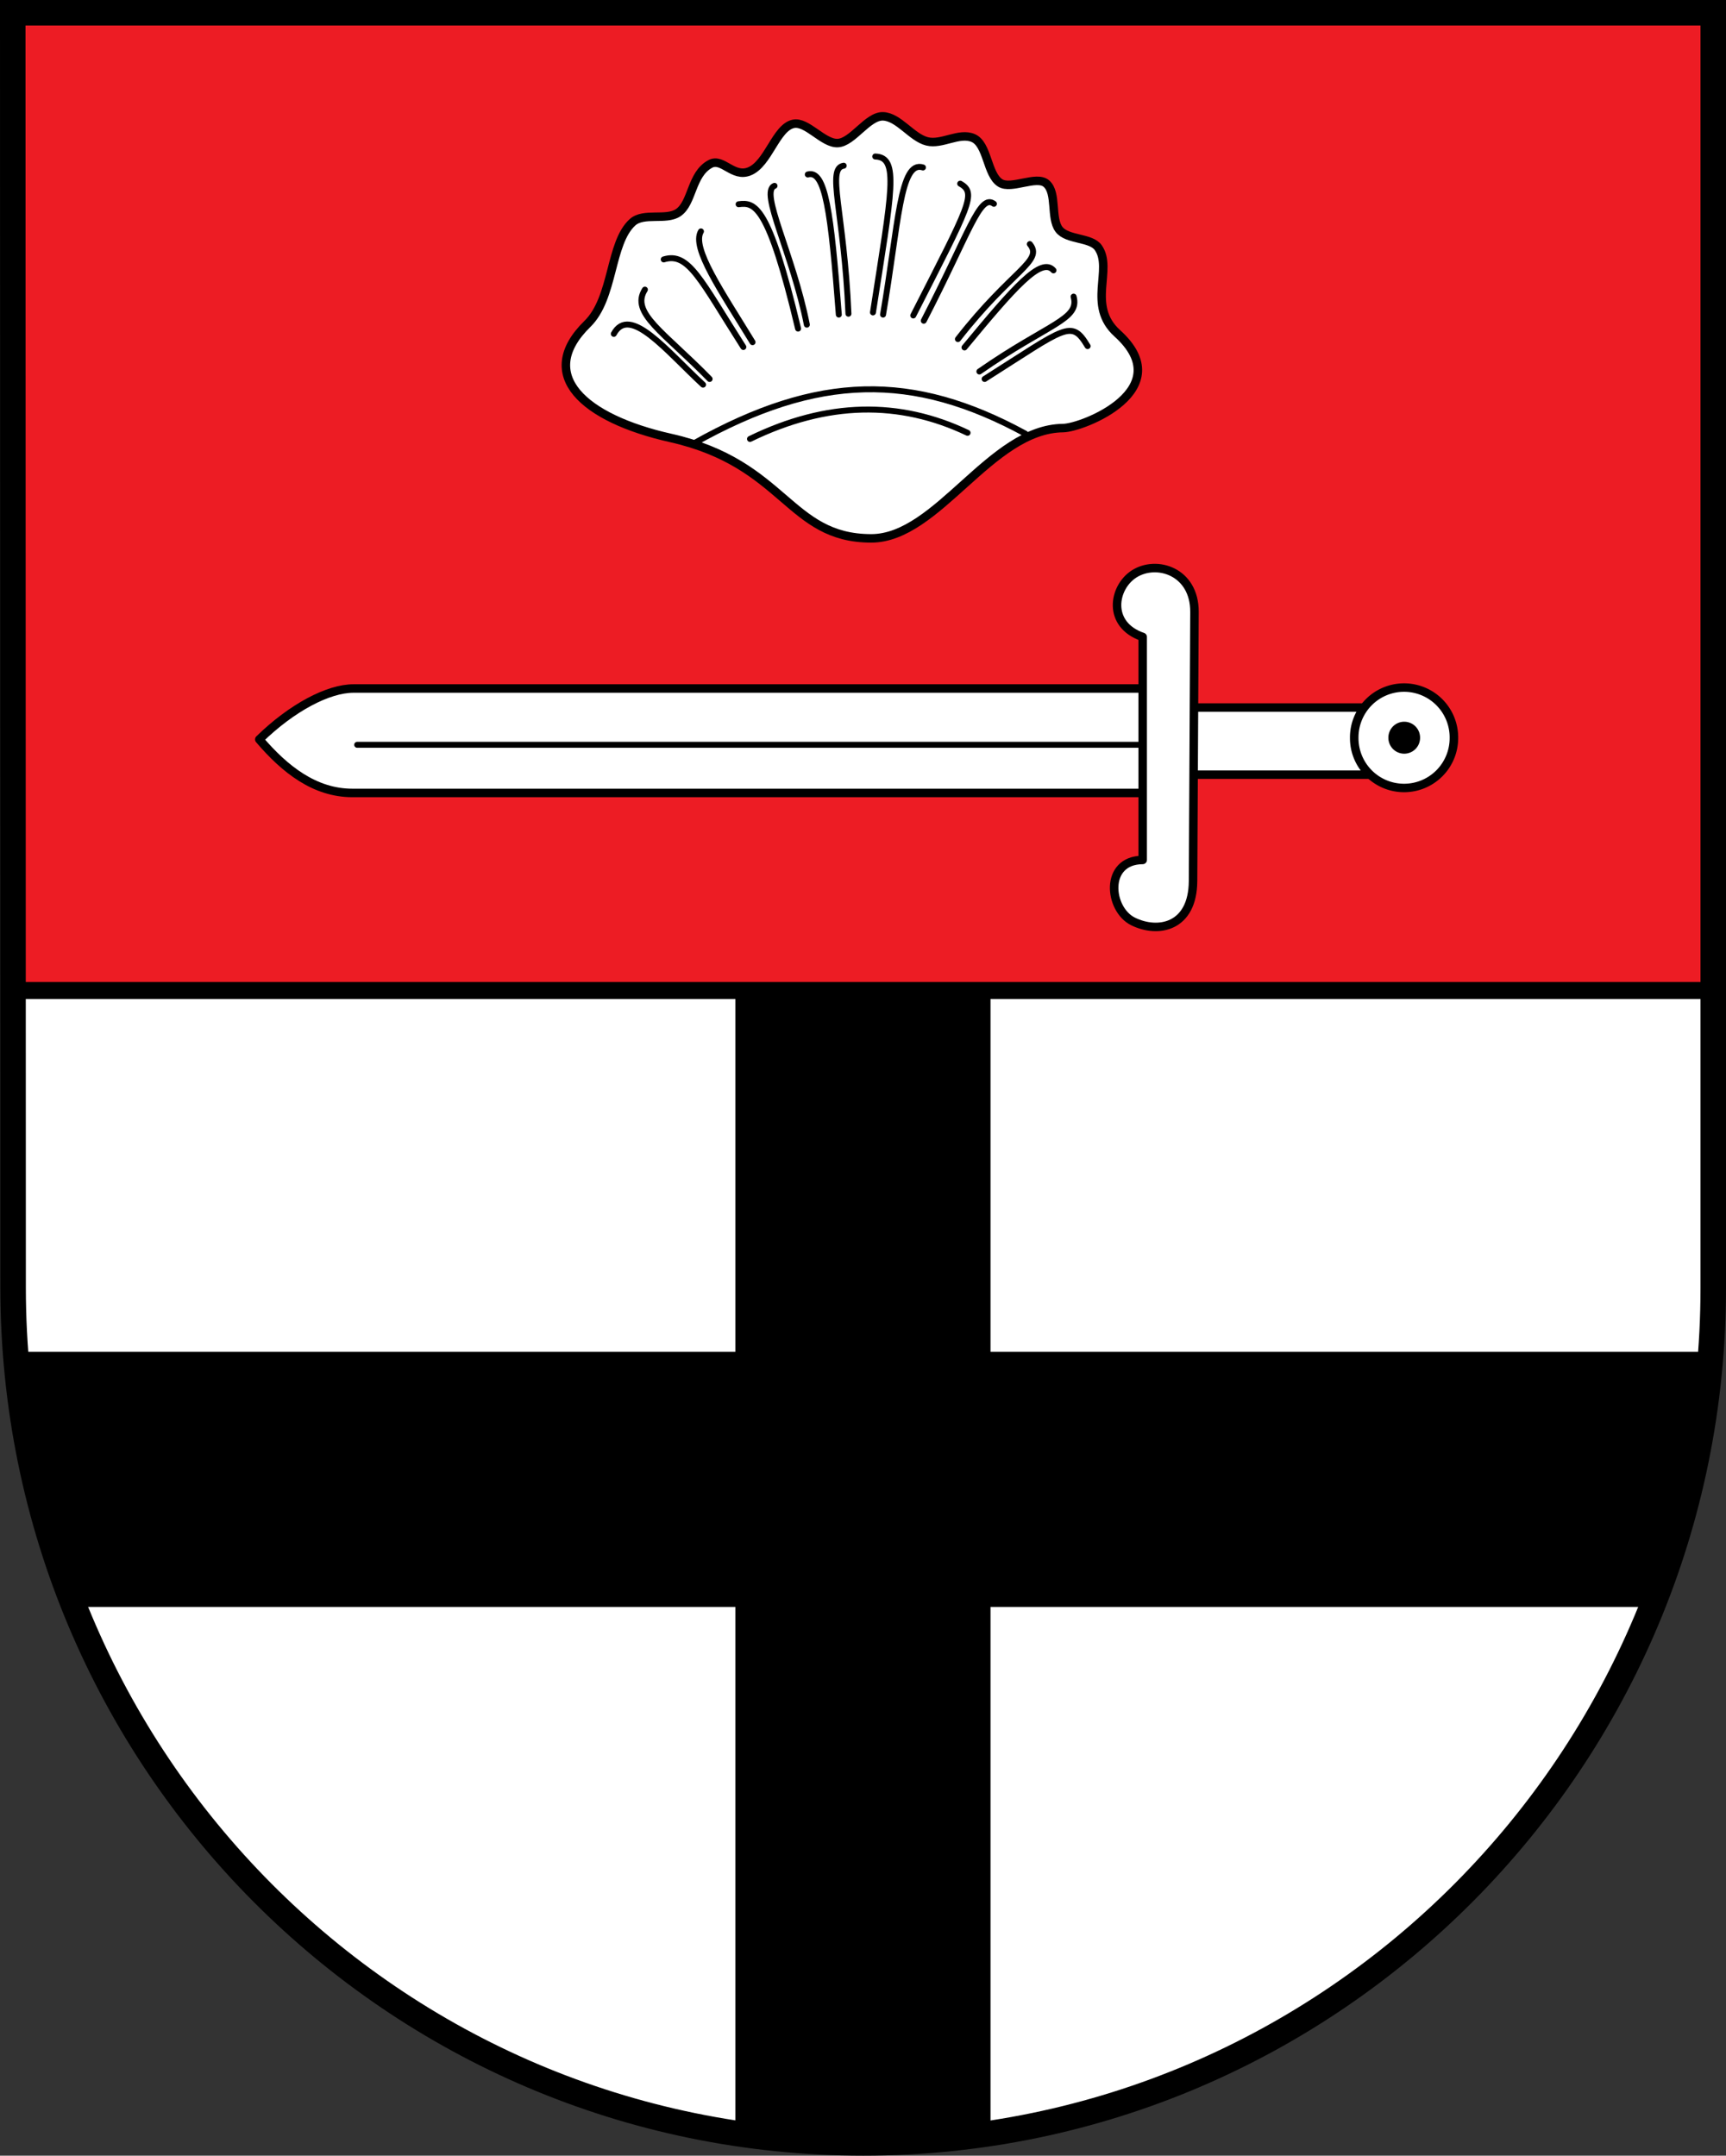 <?xml version="1.0" encoding="UTF-8" standalone="no"?>
<!-- Created with Inkscape (http://www.inkscape.org/) -->
<svg
   xmlns:dc="http://purl.org/dc/elements/1.1/"
   xmlns:cc="http://creativecommons.org/ns#"
   xmlns:rdf="http://www.w3.org/1999/02/22-rdf-syntax-ns#"
   xmlns:svg="http://www.w3.org/2000/svg"
   xmlns="http://www.w3.org/2000/svg"
   xmlns:sodipodi="http://sodipodi.sourceforge.net/DTD/sodipodi-0.dtd"
   xmlns:inkscape="http://www.inkscape.org/namespaces/inkscape"
   width="719.261"
   height="898.36"
   id="svg3326"
   sodipodi:version="0.32"
   inkscape:version="0.46"
   version="1.0"
   sodipodi:docname="Wappen Römershagen (fertig).svg"
   inkscape:output_extension="org.inkscape.output.svg.inkscape">
  <rect width="100%" height="100%" fill="#333333" stroke="none"/>
  <defs
     id="defs3328">
    <inkscape:perspective
       sodipodi:type="inkscape:persp3d"
       inkscape:vp_x="0 : 526.18109 : 1"
       inkscape:vp_y="0 : 1000 : 0"
       inkscape:vp_z="744.09448 : 526.18109 : 1"
       inkscape:persp3d-origin="372.04724 : 350.78739 : 1"
       id="perspective3334" />
  </defs>
  <sodipodi:namedview
     id="base"
     pagecolor="#ffffff"
     bordercolor="#666666"
     borderopacity="1.0"
     inkscape:pageopacity="0.0"
     inkscape:pageshadow="2"
     inkscape:zoom="0.35"
     inkscape:cx="350"
     inkscape:cy="520"
     inkscape:document-units="px"
     inkscape:current-layer="layer1"
     showgrid="false"
     inkscape:window-width="640"
     inkscape:window-height="675"
     inkscape:window-x="198"
     inkscape:window-y="198" />
  <g
     inkscape:label="Ebene 1"
     inkscape:groupmode="layer"
     id="layer1"
     transform="translate(9.63,-83.182)">
    <g
       id="g3366">
      <path
         id="path2496"
         d="M -4.346,495.977 L -4.169,619.993 C -3.993,816.93 154.675,976.227 350.177,976.227 C 545.678,976.227 704.315,816.271 704.315,619.993 L 704.315,495.977"
         style="fill:#ffffff;fill-opacity:1;fill-rule:nonzero;stroke:none;stroke-width:10.63;stroke-linecap:square;stroke-linejoin:miter;stroke-miterlimit:4;stroke-dasharray:none;stroke-opacity:1;display:inline" />
      <path
         id="path3264"
         d="M 704.315,495.977 L 704.315,88.497 L -4.315,88.497 L -4.346,495.977"
         style="fill:#ed1c24;fill-opacity:1;fill-rule:nonzero;stroke:none;stroke-width:10.63;stroke-linecap:square;stroke-linejoin:miter;stroke-miterlimit:4;stroke-dasharray:none;stroke-opacity:1;display:inline" />
      <path
         sodipodi:nodetypes="ccccccccccccc"
         id="path3272"
         d="M 296.835,495.977 L 296.835,646.568 L -3.637,646.568 C 0.829,682.001 8.263,717.434 21.166,752.867 L 296.835,752.867 L 296.835,971.489 C 331.242,975.594 366.614,975.836 403.134,971.489 L 403.134,752.867 L 678.095,752.867 C 693.119,713.997 700.18,679.108 702.544,646.568 L 403.134,646.568 L 403.134,495.977 L 296.835,495.977 z"
         style="fill:#000000;fill-rule:evenodd;stroke:none;stroke-width:3.543;stroke-linecap:butt;stroke-linejoin:miter;stroke-miterlimit:4;stroke-dasharray:none;stroke-opacity:1;display:inline" />
      <path
         sodipodi:nodetypes="csccsc"
         id="path3274"
         d="M 98.424,391.326 C 112.108,377.976 127.226,370.115 137.631,370.115 L 473.335,370.115 L 473.895,413.641 L 137.217,413.641 C 121.561,413.641 109.097,403.864 98.424,391.326 z"
         style="fill:#ffffff;fill-rule:evenodd;stroke:#000000;stroke-width:3.543;stroke-linecap:butt;stroke-linejoin:round;stroke-miterlimit:4;stroke-dasharray:none;stroke-opacity:1;display:inline" />
      <path
         sodipodi:nodetypes="ccccc"
         id="path3276"
         d="M 482.384,378.045 L 567.184,378.045 L 566.788,406.023 L 483.176,406.023 L 482.384,378.045 z"
         style="fill:#ffffff;fill-rule:evenodd;stroke:#000000;stroke-width:3.543;stroke-linecap:butt;stroke-linejoin:miter;stroke-miterlimit:4;stroke-dasharray:none;stroke-opacity:1;display:inline" />
      <path
         transform="matrix(0.896,0,0,0.889,37.746,69.471)"
         d="M 623.326,361.275 A 23.182,23.38 0 1 1 576.963,361.275 A 23.182,23.38 0 1 1 623.326,361.275 z"
         sodipodi:ry="23.379671"
         sodipodi:rx="23.181538"
         sodipodi:cy="361.27496"
         sodipodi:cx="600.14429"
         id="path3280"
         style="opacity:1;fill:#ffffff;fill-opacity:1;fill-rule:nonzero;stroke:#000000;stroke-width:3.97;stroke-linecap:round;stroke-linejoin:round;stroke-miterlimit:4;stroke-dasharray:none;stroke-dashoffset:0;stroke-opacity:1;display:inline"
         sodipodi:type="arc" />
      <path
         sodipodi:nodetypes="cc"
         id="path3278"
         d="M 139.217,393.572 L 472.873,393.572"
         style="fill:none;fill-rule:evenodd;stroke:#000000;stroke-width:2.48;stroke-linecap:round;stroke-linejoin:miter;stroke-miterlimit:4;stroke-dasharray:none;stroke-opacity:1;display:inline" />
      <path
         sodipodi:type="arc"
         style="opacity:1;fill:#000000;fill-opacity:1;fill-rule:nonzero;stroke:none;stroke-width:2.613;stroke-linecap:round;stroke-linejoin:round;stroke-miterlimit:4;stroke-dasharray:none;stroke-dashoffset:0;stroke-opacity:1;display:inline"
         id="path3282"
         sodipodi:cx="600.14429"
         sodipodi:cy="361.27496"
         sodipodi:rx="23.181538"
         sodipodi:ry="23.379671"
         d="M 623.326,361.275 A 23.182,23.38 0 1 1 576.963,361.275 A 23.182,23.38 0 1 1 623.326,361.275 z"
         transform="matrix(0.285,0,0,0.283,404.501,288.379)" />
      <path
         sodipodi:nodetypes="cssccss"
         id="path3284"
         d="M 488.129,338.219 L 487.535,450.362 C 487.433,469.603 472.982,472.366 462.502,467.167 C 452.406,462.159 450.372,441.661 466.549,441.559 L 466.549,348.629 C 451.661,343.514 454.181,328.098 462.878,322.432 C 472.231,316.339 488.219,321.245 488.129,338.219 z"
         style="fill:#ffffff;fill-rule:evenodd;stroke:#000000;stroke-width:3.543;stroke-linecap:butt;stroke-linejoin:round;stroke-miterlimit:4;stroke-dasharray:none;stroke-opacity:1;display:inline" />
      <path
         sodipodi:nodetypes="cssssssssssssssssss"
         id="path3286"
         d="M 235.163,218.161 C 246.249,207.32 244.388,184.448 253.961,175.809 C 258.599,171.624 267.852,175.204 272.936,171.85 C 279.018,167.839 278.314,155.718 286.412,151.484 C 291.448,148.851 295.832,157.316 302.597,154.628 C 310.539,151.473 313.657,136.399 320.965,134.805 C 326.595,133.576 333.366,143.014 339.399,142.81 C 345.684,142.597 351.929,131.404 358.389,131.666 C 364.912,131.93 370.302,140.5 376.697,142.099 C 382.874,143.645 390.063,138.181 395.927,140.709 C 401.975,143.316 401.641,155.893 407.151,159.406 C 411.772,162.353 422.333,156.1 426.441,159.712 C 430.917,163.646 428.098,174.084 431.685,178.789 C 435.11,183.282 444.97,182.029 448.034,186.394 C 454.336,195.371 443.15,210.509 455.962,222.084 C 481.898,245.516 441.558,261.501 433.373,261.583 C 403.08,261.885 381.178,307.562 353.408,307.545 C 318.869,307.524 317.667,276.444 269.833,265.693 C 233.576,257.544 213.427,239.416 235.163,218.161 z"
         style="fill:#ffffff;fill-rule:evenodd;stroke:#000000;stroke-width:3.543;stroke-linecap:butt;stroke-linejoin:miter;stroke-miterlimit:4;stroke-dasharray:none;stroke-opacity:1;display:inline" />
      <path
         style="fill:none;fill-rule:evenodd;stroke:#000000;stroke-width:2.48;stroke-linecap:round;stroke-linejoin:miter;stroke-miterlimit:4;stroke-dasharray:none;stroke-opacity:1;display:inline"
         d="M 302.91,266.111 C 335.112,250.396 365.262,250.075 393.571,263.556"
         id="path3290"
         sodipodi:nodetypes="cc" />
      <path
         sodipodi:nodetypes="cc"
         id="path3292"
         d="M 279.552,267.936 C 331.438,238.805 370.897,238.436 417.659,263.921"
         style="fill:none;fill-rule:evenodd;stroke:#000000;stroke-width:2.48;stroke-linecap:round;stroke-linejoin:miter;stroke-miterlimit:4;stroke-dasharray:none;stroke-opacity:1;display:inline" />
      <path
         sodipodi:nodetypes="cc"
         id="path3294"
         d="M 246.157,222.315 C 252.794,210.04 268.234,229.537 283.351,243.483"
         style="fill:none;fill-rule:evenodd;stroke:#000000;stroke-width:2.48;stroke-linecap:round;stroke-linejoin:miter;stroke-miterlimit:4;stroke-dasharray:none;stroke-opacity:1;display:inline" />
      <path
         style="fill:none;fill-rule:evenodd;stroke:#000000;stroke-width:2.48;stroke-linecap:round;stroke-linejoin:miter;stroke-miterlimit:4;stroke-dasharray:none;stroke-opacity:1;display:inline"
         d="M 259.114,203.884 C 252.977,213.617 267.031,221.594 286.088,241.11"
         id="path3296"
         sodipodi:nodetypes="cc" />
      <path
         sodipodi:nodetypes="cc"
         id="path3298"
         d="M 282.472,179.613 C 278.398,186.49 291.1,204.678 303.971,225.782"
         style="fill:none;fill-rule:evenodd;stroke:#000000;stroke-width:2.48;stroke-linecap:round;stroke-linejoin:miter;stroke-miterlimit:4;stroke-dasharray:none;stroke-opacity:1;display:inline" />
      <path
         style="fill:none;fill-rule:evenodd;stroke:#000000;stroke-width:2.48;stroke-linecap:round;stroke-linejoin:miter;stroke-miterlimit:4;stroke-dasharray:none;stroke-opacity:1;display:inline"
         d="M 266.961,191.292 C 277.354,188.103 282.265,199.838 300.139,227.789"
         id="path3300"
         sodipodi:nodetypes="cc" />
      <path
         sodipodi:nodetypes="cc"
         id="path3302"
         d="M 298.165,168.299 C 304.866,167.429 310.639,168.292 322.95,220.125"
         style="fill:none;fill-rule:evenodd;stroke:#000000;stroke-width:2.48;stroke-linecap:round;stroke-linejoin:miter;stroke-miterlimit:4;stroke-dasharray:none;stroke-opacity:1;display:inline" />
      <path
         style="fill:none;fill-rule:evenodd;stroke:#000000;stroke-width:2.48;stroke-linecap:round;stroke-linejoin:miter;stroke-miterlimit:4;stroke-dasharray:none;stroke-opacity:1;display:inline"
         d="M 313.129,160.635 C 306.711,163.041 320.806,189.074 326.599,218.482"
         id="path3304"
         sodipodi:nodetypes="cc" />
      <path
         sodipodi:nodetypes="cc"
         id="path3306"
         d="M 326.998,155.89 C 334.297,153.883 336.636,171.219 339.921,214.285"
         style="fill:none;fill-rule:evenodd;stroke:#000000;stroke-width:2.48;stroke-linecap:round;stroke-linejoin:miter;stroke-miterlimit:4;stroke-dasharray:none;stroke-opacity:1;display:inline" />
      <path
         style="fill:none;fill-rule:evenodd;stroke:#000000;stroke-width:2.48;stroke-linecap:round;stroke-linejoin:miter;stroke-miterlimit:4;stroke-dasharray:none;stroke-opacity:1;display:inline"
         d="M 341.962,152.241 C 334.662,153.336 342.11,171.401 343.935,213.92"
         id="path3308"
         sodipodi:nodetypes="cc" />
      <path
         sodipodi:nodetypes="cc"
         id="path3310"
         d="M 355.101,148.408 C 365.128,148.763 362.07,162.471 354.154,213.373"
         style="fill:none;fill-rule:evenodd;stroke:#000000;stroke-width:2.48;stroke-linecap:round;stroke-linejoin:miter;stroke-miterlimit:4;stroke-dasharray:none;stroke-opacity:1;display:inline" />
      <path
         style="fill:none;fill-rule:evenodd;stroke:#000000;stroke-width:2.48;stroke-linecap:round;stroke-linejoin:miter;stroke-miterlimit:4;stroke-dasharray:none;stroke-opacity:1;display:inline"
         d="M 374.991,152.971 C 365.384,149.83 364.805,176.731 358.352,214.285"
         id="path3312"
         sodipodi:nodetypes="cc" />
      <path
         sodipodi:nodetypes="cc"
         id="path3314"
         d="M 390.502,159.722 C 397.496,163.68 394.481,168.456 370.943,214.65"
         style="fill:none;fill-rule:evenodd;stroke:#000000;stroke-width:2.48;stroke-linecap:round;stroke-linejoin:miter;stroke-miterlimit:4;stroke-dasharray:none;stroke-opacity:1;display:inline" />
      <path
         style="fill:none;fill-rule:evenodd;stroke:#000000;stroke-width:2.48;stroke-linecap:round;stroke-linejoin:miter;stroke-miterlimit:4;stroke-dasharray:none;stroke-opacity:1;display:inline"
         d="M 404.554,168.117 C 398.657,163.75 394.3,180.109 375.323,216.84"
         id="path3316"
         sodipodi:nodetypes="cc" />
      <path
         sodipodi:nodetypes="cc"
         id="path3318"
         d="M 419.517,184.905 C 425.357,192.022 412.002,195.672 389.556,224.504"
         style="fill:none;fill-rule:evenodd;stroke:#000000;stroke-width:2.48;stroke-linecap:round;stroke-linejoin:miter;stroke-miterlimit:4;stroke-dasharray:none;stroke-opacity:1;display:inline" />
      <path
         style="fill:none;fill-rule:evenodd;stroke:#000000;stroke-width:2.48;stroke-linecap:round;stroke-linejoin:miter;stroke-miterlimit:4;stroke-dasharray:none;stroke-opacity:1;display:inline"
         d="M 429.372,195.854 C 424.283,190.019 413.011,202.918 392.294,227.972"
         id="path3320"
         sodipodi:nodetypes="cc" />
      <path
         sodipodi:nodetypes="cc"
         id="path3322"
         d="M 443.605,227.424 C 436.813,216.064 434.675,219.562 400.688,241.11"
         style="fill:none;fill-rule:evenodd;stroke:#000000;stroke-width:2.48;stroke-linecap:round;stroke-linejoin:miter;stroke-miterlimit:4;stroke-dasharray:none;stroke-opacity:1;display:inline" />
      <path
         style="fill:none;fill-rule:evenodd;stroke:#000000;stroke-width:2.48;stroke-linecap:round;stroke-linejoin:miter;stroke-miterlimit:4;stroke-dasharray:none;stroke-opacity:1;display:inline"
         d="M 437.766,206.803 C 440.4,216.376 427.466,217.855 398.498,238.008"
         id="path3324"
         sodipodi:nodetypes="cc" />
      <path
         id="path3185"
         style="fill:none;fill-opacity:1;fill-rule:nonzero;stroke:#000000;stroke-width:10.63;stroke-linecap:square;stroke-linejoin:miter;stroke-miterlimit:4;stroke-dasharray:none;stroke-opacity:1;display:inline"
         d="M 704.315,619.993 L 704.315,88.497 L -4.315,88.497 L -4.169,619.993 C -3.993,816.93 154.675,976.227 350.177,976.227 C 545.678,976.227 704.315,816.271 704.315,619.993 z"
         sodipodi:nodetypes="ccccsc" />
      <path
         id="path2498"
         d="M -4.346,495.977 L 704.315,495.977"
         style="fill:none;fill-rule:evenodd;stroke:#000000;stroke-width:7.087;stroke-linecap:butt;stroke-linejoin:miter;stroke-miterlimit:4;stroke-dasharray:none;stroke-opacity:1;display:inline" />
    </g>
  </g>
</svg>
